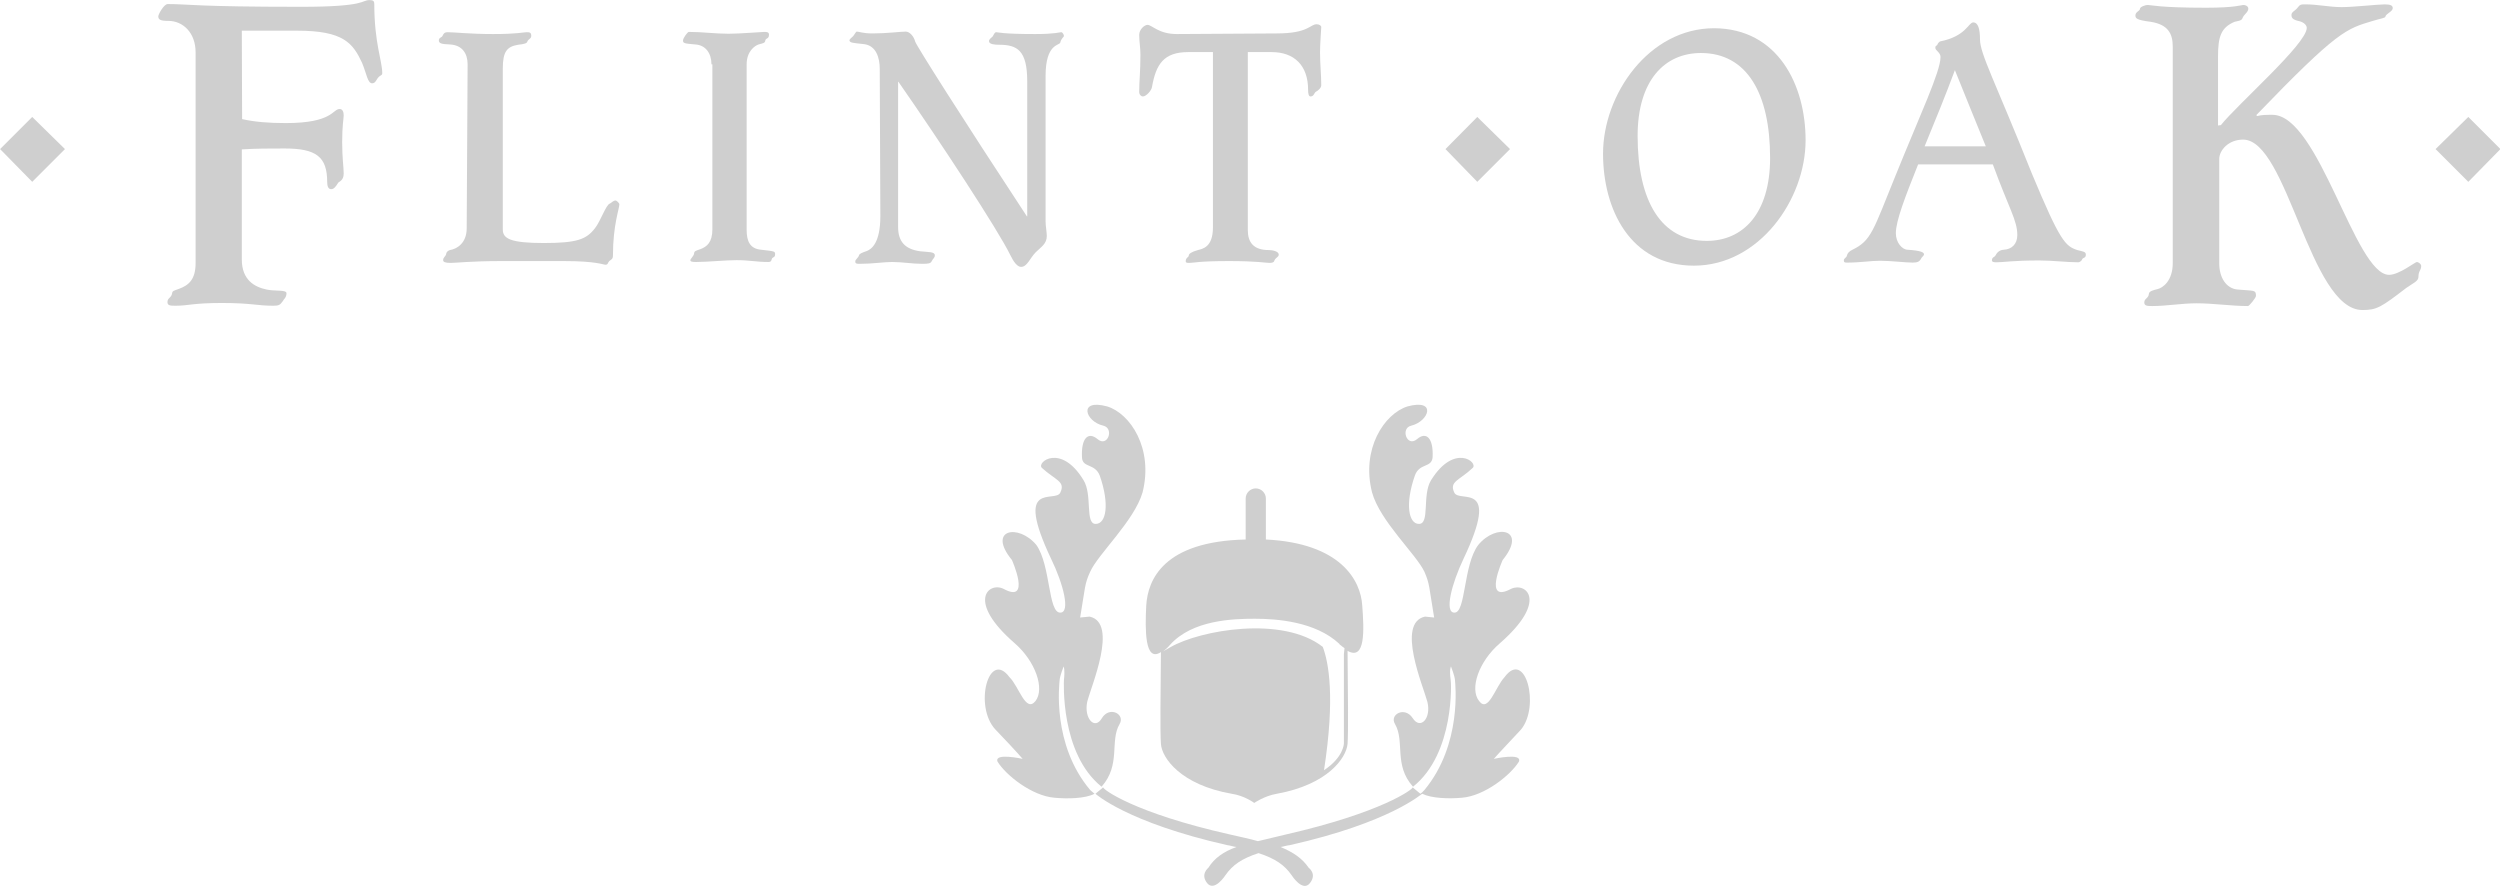 <?xml version="1.0" encoding="UTF-8" standalone="no"?>
<!DOCTYPE svg PUBLIC "-//W3C//DTD SVG 1.1//EN" "http://www.w3.org/Graphics/SVG/1.1/DTD/svg11.dtd">
<svg width="100%" height="100%" viewBox="0 0 545 194" version="1.1" xmlns="http://www.w3.org/2000/svg" xmlns:xlink="http://www.w3.org/1999/xlink" xml:space="preserve" xmlns:serif="http://www.serif.com/" style="fill-rule:evenodd;clip-rule:evenodd;stroke-linejoin:round;stroke-miterlimit:2;">
    <g transform="matrix(1,0,0,1,-15.01,-90.96)">
        <g id="flint-oak" transform="matrix(0.667,0,0,0.667,-112.632,-12.54)">
            <g>
                <g>
                    <path d="M270.5,194.1C274.5,195 279,195.4 284.8,195.4C300.2,195.4 300,190.8 302.4,190.8C303.3,190.8 303.7,191.7 303.7,192.9C303.7,193.8 303.2,196.2 303.2,201.6C303.2,207 303.7,209.8 303.7,211.9C303.7,214.2 302.2,214.5 301.9,214.9C301,216.4 300.4,217 299.6,217C298.7,217 298.3,216.1 298.3,214.6C298.3,206.4 294.7,203.7 284.4,203.7C279.5,203.7 275.2,203.7 270.4,204L270.4,240C270.4,246.7 274.6,249 278.5,249.8C281.1,250.4 285,249.8 285,251C285,252.5 284.1,252.9 283.8,253.6C282.9,254.8 282.6,255.1 280.7,255.1C275.3,255.1 273.6,254.2 263.9,254.2C254.3,254.2 253,255.1 248.7,255.1C246.9,255.1 246.1,255 246.1,253.9C246.1,252.5 247.4,252.5 247.6,251.1C247.7,250.2 248.2,250.2 249.8,249.6C253.1,248.4 255.3,246.5 255.3,241.1L255.3,172.3C255.3,165.8 251.1,162 246.4,162C243.8,162 243.1,161.6 243.1,160.5C243.1,159.9 244.9,156.5 246.2,156.5C253,156.5 255.4,157.4 289.7,157.4C311.4,157.4 309.3,155.2 312.2,155.2C313.4,155.2 313.7,155.6 313.7,156.5C313.7,169.2 316.3,175.1 316.3,179.1C316.3,180 315.4,179.6 314.5,181.2C314,182.1 313.6,182.4 313,182.4C311.5,182.4 311.2,179.3 309.7,175.7C306.7,169.3 303.7,165.2 288.5,165.2L270.4,165.2L270.5,194.1Z" style="fill:rgb(207,207,207);fill-rule:nonzero;"/>
                    <path d="M916.9,196.1L917.2,196.1C922.7,189.2 945.3,169.5 945.3,164.3C945.3,163.4 944.4,162.5 942.9,162.1C940.5,161.6 940.3,160.9 940.3,160C940.3,159.1 941.6,158.6 942.2,157.8C943.1,156.6 943.4,156.6 944.9,156.6C948.9,156.6 952.7,157.5 956.7,157.5C960.6,157.5 968.6,156.6 970.8,156.6C972.7,156.6 973.4,157 973.4,157.8C973.4,159 971.2,159.6 971,160.6C970.9,161.1 969.5,161.2 966.9,162C958.2,164.6 955.5,165.1 928.8,192.8L929.1,193.1C930.6,192.7 932.1,192.7 934.1,192.7C949.3,192.7 961.1,245 972.2,245C975.5,245 980.7,240.8 981.3,240.8C981.7,240.8 982.7,241.4 982.7,242.1C982.7,243.6 981.8,243.6 981.8,245.7C981.8,247.1 979.9,247.8 977.8,249.3C969.6,255.6 968.2,256.5 963.5,256.5C946.3,256.5 939,200.8 924.5,200.8C919.6,200.8 916.7,204.4 916.7,207.1L916.7,241.3C916.7,245.9 919,249.5 922.7,249.8C928.1,250.3 928.7,249.8 928.7,251.9C928.7,252.5 926.5,255.2 926.1,255.2C920.6,255.2 914.8,254.3 909.3,254.3C904.4,254.3 899.5,255.2 894.8,255.2C893,255.2 892.2,255.1 892.2,254C892.2,252.7 893.6,252.7 893.7,251.2C893.8,250.3 895.2,250 896.4,249.7C898.3,249.3 901.5,246.9 901.5,241.2L901.5,170.4C901.5,166.2 900,163.2 894.3,162.3C889.5,161.7 889.3,161.1 889.3,160.2C889.3,159 890.8,158.8 890.8,158C890.8,157.5 892.3,156.8 893.4,156.8C894.3,156.8 897.3,157.7 912.4,157.7C922,157.7 923.8,156.8 924.7,156.8C925.1,156.8 926.2,157.1 926.2,158C926.2,159.2 924.7,159.9 924.3,161.1C924,162 922.8,162 921.7,162.3C917.2,164.2 916.3,167.3 916.3,173.6L916.3,196.2L916.9,196.1Z" style="fill:rgb(207,207,207);fill-rule:nonzero;"/>
                    <path d="M344.2,176.2C344.2,172.6 342.4,169.9 338.4,169.7C335.8,169.6 334.8,169.4 334.8,168.4C334.8,167.4 335.7,167.5 336,166.9C336.3,166.3 336.5,165.7 337.7,165.7C339.8,165.7 345.1,166.3 352.5,166.3C360.6,166.3 362.4,165.7 363.5,165.7C364.5,165.7 365,165.8 365,166.9C365,167.9 364.1,167.8 363.7,168.8C363.6,169.3 362.7,169.6 360.7,169.8C357.1,170.4 355.7,172 355.7,177.5L355.7,230.2C355.7,233.2 358.3,234.6 369.1,234.6C380,234.6 383,233.4 385.8,229.8C387.7,227.4 389.4,222.1 390.7,221.7C391.1,221.6 391.7,220.7 392.6,220.7C392.9,220.7 393.8,221.6 393.8,221.9C393.8,223.4 391.7,228.7 391.7,238.7C391.7,239.9 391.1,240 390.5,240.5C390,241 390.1,241.7 389.3,241.7C388.5,241.7 386.3,240.5 375.7,240.5L355.2,240.5C345.2,240.5 340.7,241.1 338.6,241.1C336.9,241.1 336.2,240.8 336.2,240.2C336.2,239.2 337.1,239 337.2,238.1C337.3,237.6 337.6,237.2 338.4,236.9C340.5,236.6 343.9,234.8 343.9,229.8L344.2,176.2Z" style="fill:rgb(207,207,207);fill-rule:nonzero;"/>
                    <path d="M423.9,176.2C423.9,172.6 422,169.9 418.6,169.7C415,169.4 414.6,169.3 414.6,168.4C414.6,167.6 416.1,165.6 416.5,165.6C420.9,165.6 425.1,166.2 429.5,166.2C433.2,166.2 440.2,165.6 441.2,165.6C442.1,165.6 442.7,165.7 442.7,166.5C442.7,168 441.7,167.5 441.5,168.4C441.4,169.3 440.7,169.3 439.3,169.7C438.1,170.1 435.4,171.9 435.4,176.2L435.4,230.3C435.4,233.9 436.4,236.5 440.2,236.8C444.6,237.3 444.7,237.3 444.7,238.3C444.7,239.2 444.3,239.1 443.8,239.5C443.4,240 443.7,240.8 442.5,240.8C438.6,240.8 436.3,240.2 432.1,240.2C428.5,240.2 422.6,240.8 418.9,240.8C417.6,240.8 417,240.7 417,240.2C417,239.8 418.2,238.7 418.2,238.1C418.3,237.2 418.6,237.2 420.3,236.6C422.4,235.8 424.2,234.4 424.2,230.1L424.2,176.2L423.9,176.2Z" style="fill:rgb(207,207,207);fill-rule:nonzero;"/>
                    <path d="M478.9,177.7C478.9,174 477.7,170.1 473.8,169.6C470.2,169.2 469,169.2 469,168.3C469,168 469.8,167.4 470.2,167C470.7,166.4 471.1,165.5 471.4,165.5C472.2,165.5 473.3,166.1 476.5,166.1C481.3,166.1 485.7,165.5 487.4,165.5C488.6,165.5 490,166.9 490.5,168.8C491,170.3 505.9,193.8 527,225.9L527.1,225.9L527.1,181.7C527.1,171.6 523.8,169.8 517.9,169.8C516.6,169.8 514.6,169.7 514.6,168.6C514.6,168 515.5,167.4 515.8,167.1C516.2,166.5 516.4,165.7 517,165.7C517.5,165.7 518.9,166.3 529.7,166.3C536.2,166.3 537.7,165.7 538.2,165.7C538.7,165.7 539.1,166.6 539.1,166.9C539.1,167.3 538.2,167.7 537.9,169.1C537.6,170.1 533.1,169.4 533.1,180L533.1,227.5C533.1,229 533.5,231.1 533.5,232.3C533.5,234.9 531.6,235.9 529.9,237.6C528,239.5 527.1,242.4 525.1,242.4C523.9,242.4 522.7,240.9 521.5,238.4C517.6,230.4 498.8,201.7 485,181.9L484.9,181.9L484.9,229.3C484.9,234.1 487.1,236.6 492.1,237.3C494.8,237.6 496.9,237.4 496.9,238.6C496.9,239.5 496.4,239.5 495.9,240.5C495.6,241.3 494.7,241.4 492.8,241.4C489.5,241.4 486.3,240.8 482.9,240.8C480.3,240.8 476.5,241.4 472.4,241.4C471.2,241.4 470.9,241.3 470.9,240.6C470.9,240 471.9,239.4 472.1,238.7C472.2,238.1 473,237.8 474.7,237.2C476.2,236.6 479.1,234.6 479.1,225.8L478.9,177.7Z" style="fill:rgb(207,207,207);fill-rule:nonzero;"/>
                    <path d="M608.6,166.1C619.1,166.1 619.5,163.1 621.7,163.1C622.6,163.1 623.2,163.6 623.2,164C623.2,164.6 622.8,169.5 622.8,172.3C622.8,175.9 623.2,179.7 623.2,183C623.2,183.9 622.3,184.7 621.4,185.2C620.9,185.5 620.8,186.7 619.7,186.7C619.1,186.7 618.9,185.8 618.9,184.5C618.9,176.5 614.3,172.2 607,172.2L599.2,172.2L599.2,230.4C599.2,234.4 601.1,236.9 606,236.9C607,236.9 609.3,237.2 609.3,238.4C609.3,239.3 608.3,239.2 607.8,240.5C607.7,241 606.9,241.1 606.3,241.1C605.1,241.1 602.3,240.5 593.1,240.5C583,240.5 581.5,241.1 580.1,241.1C579.2,241.1 578.9,241 578.9,240.6C578.9,239.3 579.9,239.3 579.9,238.7C579.9,238.1 580.8,237.5 582.9,236.9C584.4,236.5 587.8,236 587.8,229.5L587.8,172.2L579.7,172.2C571.7,172.2 569.2,176.2 567.9,183.5C567.8,184.7 566,186.7 564.9,186.7C564.4,186.7 563.7,186.2 563.7,185.2C563.7,181.6 564.1,178.8 564.1,173C564.1,170.8 563.7,168.6 563.7,166.6C563.7,164.7 565.5,163.3 566.4,163.3C567.9,163.3 570,166.3 576,166.3L608.6,166.1Z" style="fill:rgb(207,207,207);fill-rule:nonzero;"/>
                    <path d="M781.5,201C781.5,220.4 766.3,242 745,242C724.1,242 715.3,223.5 715.3,205.4C715.3,186 730.3,164.4 751.6,164.4C772.5,164.5 781.5,183 781.5,201M747.3,172.5C735.4,172.5 726.6,181.5 726.6,199.6C726.6,220.9 734.3,233.9 749.2,233.9C761.1,233.9 769.9,224.9 769.9,206.8C769.9,185.5 762.2,172.5 747.3,172.5" style="fill:rgb(207,207,207);fill-rule:nonzero;"/>
                    <path d="M818.2,209.1C814.1,219.4 811,227.3 811,231.4C811,234.5 813.1,236.8 814.9,236.8C819.4,237.1 820.2,237.7 820.2,238.3C820.2,238.8 819.4,239.2 819.2,239.8C818.7,240.7 818,241 816.5,241C814.2,241 809.4,240.4 805.8,240.4C802.7,240.4 799.5,241 795,241C794.2,241 794,240.9 794,240.2C794,239.7 794.9,239.2 794.9,239C795.2,237.8 795.8,237.3 796.8,236.8C803,233.8 803.6,230.5 810.8,212.8C819,192.5 825.6,178.6 825.6,173.8C825.6,172.3 823.9,171.7 823.9,170.8C823.9,170 824.3,170.2 824.5,169.9C824.8,169.1 825.4,168.7 825.5,168.7C834,167 834.7,162.5 836.3,162.5C837.9,162.5 838.5,164.7 838.5,168C838.5,172.8 843.4,181.7 855.5,212C864.7,234.1 866.4,235.6 870.3,236.9C872.2,237.4 873.1,237.4 873.1,238.4C873.1,239.6 872.2,239.3 871.9,239.9C871.8,240.4 871,240.9 870.7,240.9C867,240.9 862.1,240.3 857.9,240.3C849.3,240.3 846.1,240.9 843.9,240.9C843,240.9 842.4,240.8 842.4,240.3C842.4,239.1 843.3,239.3 843.6,238.6C844,237.8 844.8,236.9 846.2,236.8C848.8,236.7 850.7,235 850.7,232C850.7,227.2 848,223.4 842.7,208.9L818.3,208.9L818.2,209.1ZM840.4,203C837.1,194.8 833.6,186.4 830.3,178.1C827.3,186.2 823.9,194.5 820.4,203L840.4,203Z" style="fill:rgb(207,207,207);fill-rule:nonzero;"/>
                    <path d="M674.2,214.6L663.8,203.9L674.2,193.4L684.9,203.9L674.2,214.6Z" style="fill:rgb(207,207,207);fill-rule:nonzero;"/>
                    <path d="M201.9,214.6L191.4,203.9L201.9,193.4L212.6,203.9L201.9,214.6Z" style="fill:rgb(207,207,207);fill-rule:nonzero;"/>
                    <path d="M998.1,214.6L987.4,203.9L998.1,193.4L1008.6,203.9L998.1,214.6Z" style="fill:rgb(207,207,207);fill-rule:nonzero;"/>
                </g>
                <g>
                    <path d="M547.7,413.4C535.1,398.5 537.6,378.7 537.7,377.4C537.8,376 539,373 539,373C539,373 539.5,373.9 539.1,377.4C539.1,377.7 537.8,401.4 551.4,412.3C557.8,405.1 554,397.4 557.3,391.8C559.2,388.6 554,385.8 551.5,389.9C549.2,393.9 545.6,390 546.7,384.6C547.9,379.6 557,358.8 547.5,356.7L544.4,357C546.1,347 545.8,346.1 547.7,342C550.3,336.2 562.1,325.4 564.8,316.1C568.4,301.8 560.8,290.3 553.2,288C543.6,285.4 546.1,293 552,294.3C555.6,295.2 553.4,301.5 550.1,298.7C547,296.1 544.7,298.4 545,304.6C545.1,308.2 549.2,306.5 550.8,310.6C554.1,320 552.9,326.4 549.5,326.4C545.9,326.5 548.5,316.9 545.5,312.1C538.1,299.9 530,306.3 531.9,308.1C536.4,312.2 539.7,312.5 537.9,316.2C536.2,319.7 522.6,311.8 534.9,337.8C538.9,346 541.3,355.4 537.9,355.4C533.9,355.5 534.8,340 530.1,333.3C524.2,326.2 513.9,328.2 522.1,338.2C522.1,338.2 528.6,352.7 519.3,347.6C514.5,345.3 507.1,351.6 523,365.4C529.8,371.3 532.9,380.3 529.8,384.3C526.6,388.3 524.4,379.5 521.3,376.5C514.5,367.3 509.6,386 516.7,393.6C523.8,401 525.6,403.2 525.6,403.2C525.6,403.2 516.2,401.1 517.4,404.1C520.1,408.5 528.6,415.3 536,415.9C540.2,416.3 546.1,416.2 549.1,414.6C548.9,414.5 548,413.6 547.7,413.4Z" style="fill:rgb(207,207,207);fill-rule:nonzero;"/>
                    <path d="M683.1,376.5C680.1,379.7 677.8,388.3 674.8,384.3C671.6,380.3 674.7,371.3 681.6,365.4C697.5,351.5 690.1,345.4 685.3,347.6C675.9,352.7 682.5,338.2 682.5,338.2C690.7,328.1 680.4,326.1 674.5,333.3C669.6,339.8 670.5,355.6 666.7,355.4C663.4,355.4 665.8,346 669.7,337.8C682,311.9 668.4,319.7 666.7,316.2C664.9,312.5 668.4,312.2 672.7,308.1C674.6,306.3 666.7,299.9 659.1,312.1C656.1,316.9 658.8,326.5 655.1,326.4C651.8,326.4 650.5,320 653.8,310.6C655.3,306.4 659.3,308.2 659.6,304.6C659.9,298.3 657.5,296.1 654.5,298.7C651.2,301.5 649,295.1 652.6,294.3C658.4,292.9 661.1,285.4 651.4,288C643.8,290.4 636.2,301.9 639.8,316.1C642.4,325.5 654.2,336.3 656.9,342C658.7,346.1 658.4,347 660.1,357L657.1,356.7C647.6,358.8 656.6,379.6 657.9,384.6C659.2,390 655.6,393.8 653.1,389.9C650.5,385.9 645.4,388.7 647.3,391.8C650.6,397.5 646.8,405.2 653.2,412.3C666.9,401.4 665.7,377.6 665.5,377.4C665,373.9 665.6,373 665.6,373C665.6,373 666.8,376 666.9,377.4C667,378.6 669.3,398.5 656.9,413.4C656.6,413.8 655.7,414.6 655.6,414.6L653.3,412.7L653.1,412.5C653.2,413.1 643.1,420.7 611.7,427.9C608.4,428.7 605.3,429.4 602.5,430.1C599.8,429.3 596.7,428.7 593.3,427.9C561.8,420.8 551.8,413.1 551.9,412.5L551.8,412.6C551.7,412.6 551.7,412.7 551.7,412.7L549.4,414.6C549.4,414.6 559.7,424 592.5,431.4C593.5,431.5 594.4,431.9 595.5,432C591.3,433.5 588.3,435.6 586.3,438.8C586.3,438.8 583.6,440.9 585.9,443.8C588.3,446.8 591.9,441.2 591.9,441.2C594.2,437.9 597.2,435.8 602.7,434C608.2,435.8 611.2,437.9 613.5,441.2C613.5,441.2 617.1,446.9 619.5,443.8C621.9,440.8 619.1,438.8 619.1,438.8C617,435.7 614,433.7 609.9,432C610.8,431.9 611.8,431.5 612.9,431.4C645.8,424 656,414.6 656.2,414.6C659.2,416.1 664.9,416.3 669.2,415.9C676.6,415.3 685.1,408.5 687.8,404.1C689,401.1 679.6,403.2 679.6,403.2C679.6,403.2 681.5,401 688.5,393.6C694.8,385.9 689.9,367.2 683.1,376.5Z" style="fill:rgb(207,207,207);fill-rule:nonzero;"/>
                    <path d="M570.8,368.3C570.7,381.4 570.5,394.2 570.8,398.3C571.1,402.9 577.3,411.7 593.9,414.6C598.1,415.2 601.3,417.6 601.3,417.6C601.3,417.6 604.6,415.3 608.7,414.6C625.3,411.6 631.4,402.9 631.8,398.3C632.1,394.2 631.9,381.1 631.8,367.9C637.7,371.2 637.2,361 636.6,353.1C636.1,344.8 629.5,332.7 605.1,331.5L605.1,318.1C605.1,316.3 603.6,314.8 601.8,314.8C600,314.8 598.5,316.3 598.5,318.1L598.5,331.5C571.7,332.1 566.5,344.6 566,353.1C565.6,361 565.5,371.8 570.8,368.3ZM630.6,369L630.6,398.2C630.6,398.2 630.5,402.7 624.1,406.9C627.8,383 625.6,371.6 623.7,366.6C610.6,356.3 583.6,361.1 573.9,366.7C572.9,367.2 571.5,368.1 571.5,368.1C572.1,367.6 573,366.9 573.8,365.9C581.1,357.8 594.3,357.4 601.5,357.4C608.6,357.4 621.3,358.3 629.1,365.6C629.2,365.9 629.5,366 629.6,366.1C630,366.5 630.4,366.7 630.8,367L630.6,369Z" style="fill:rgb(207,207,207);fill-rule:nonzero;"/>
                </g>
            </g>
        </g>
    </g>
</svg>

